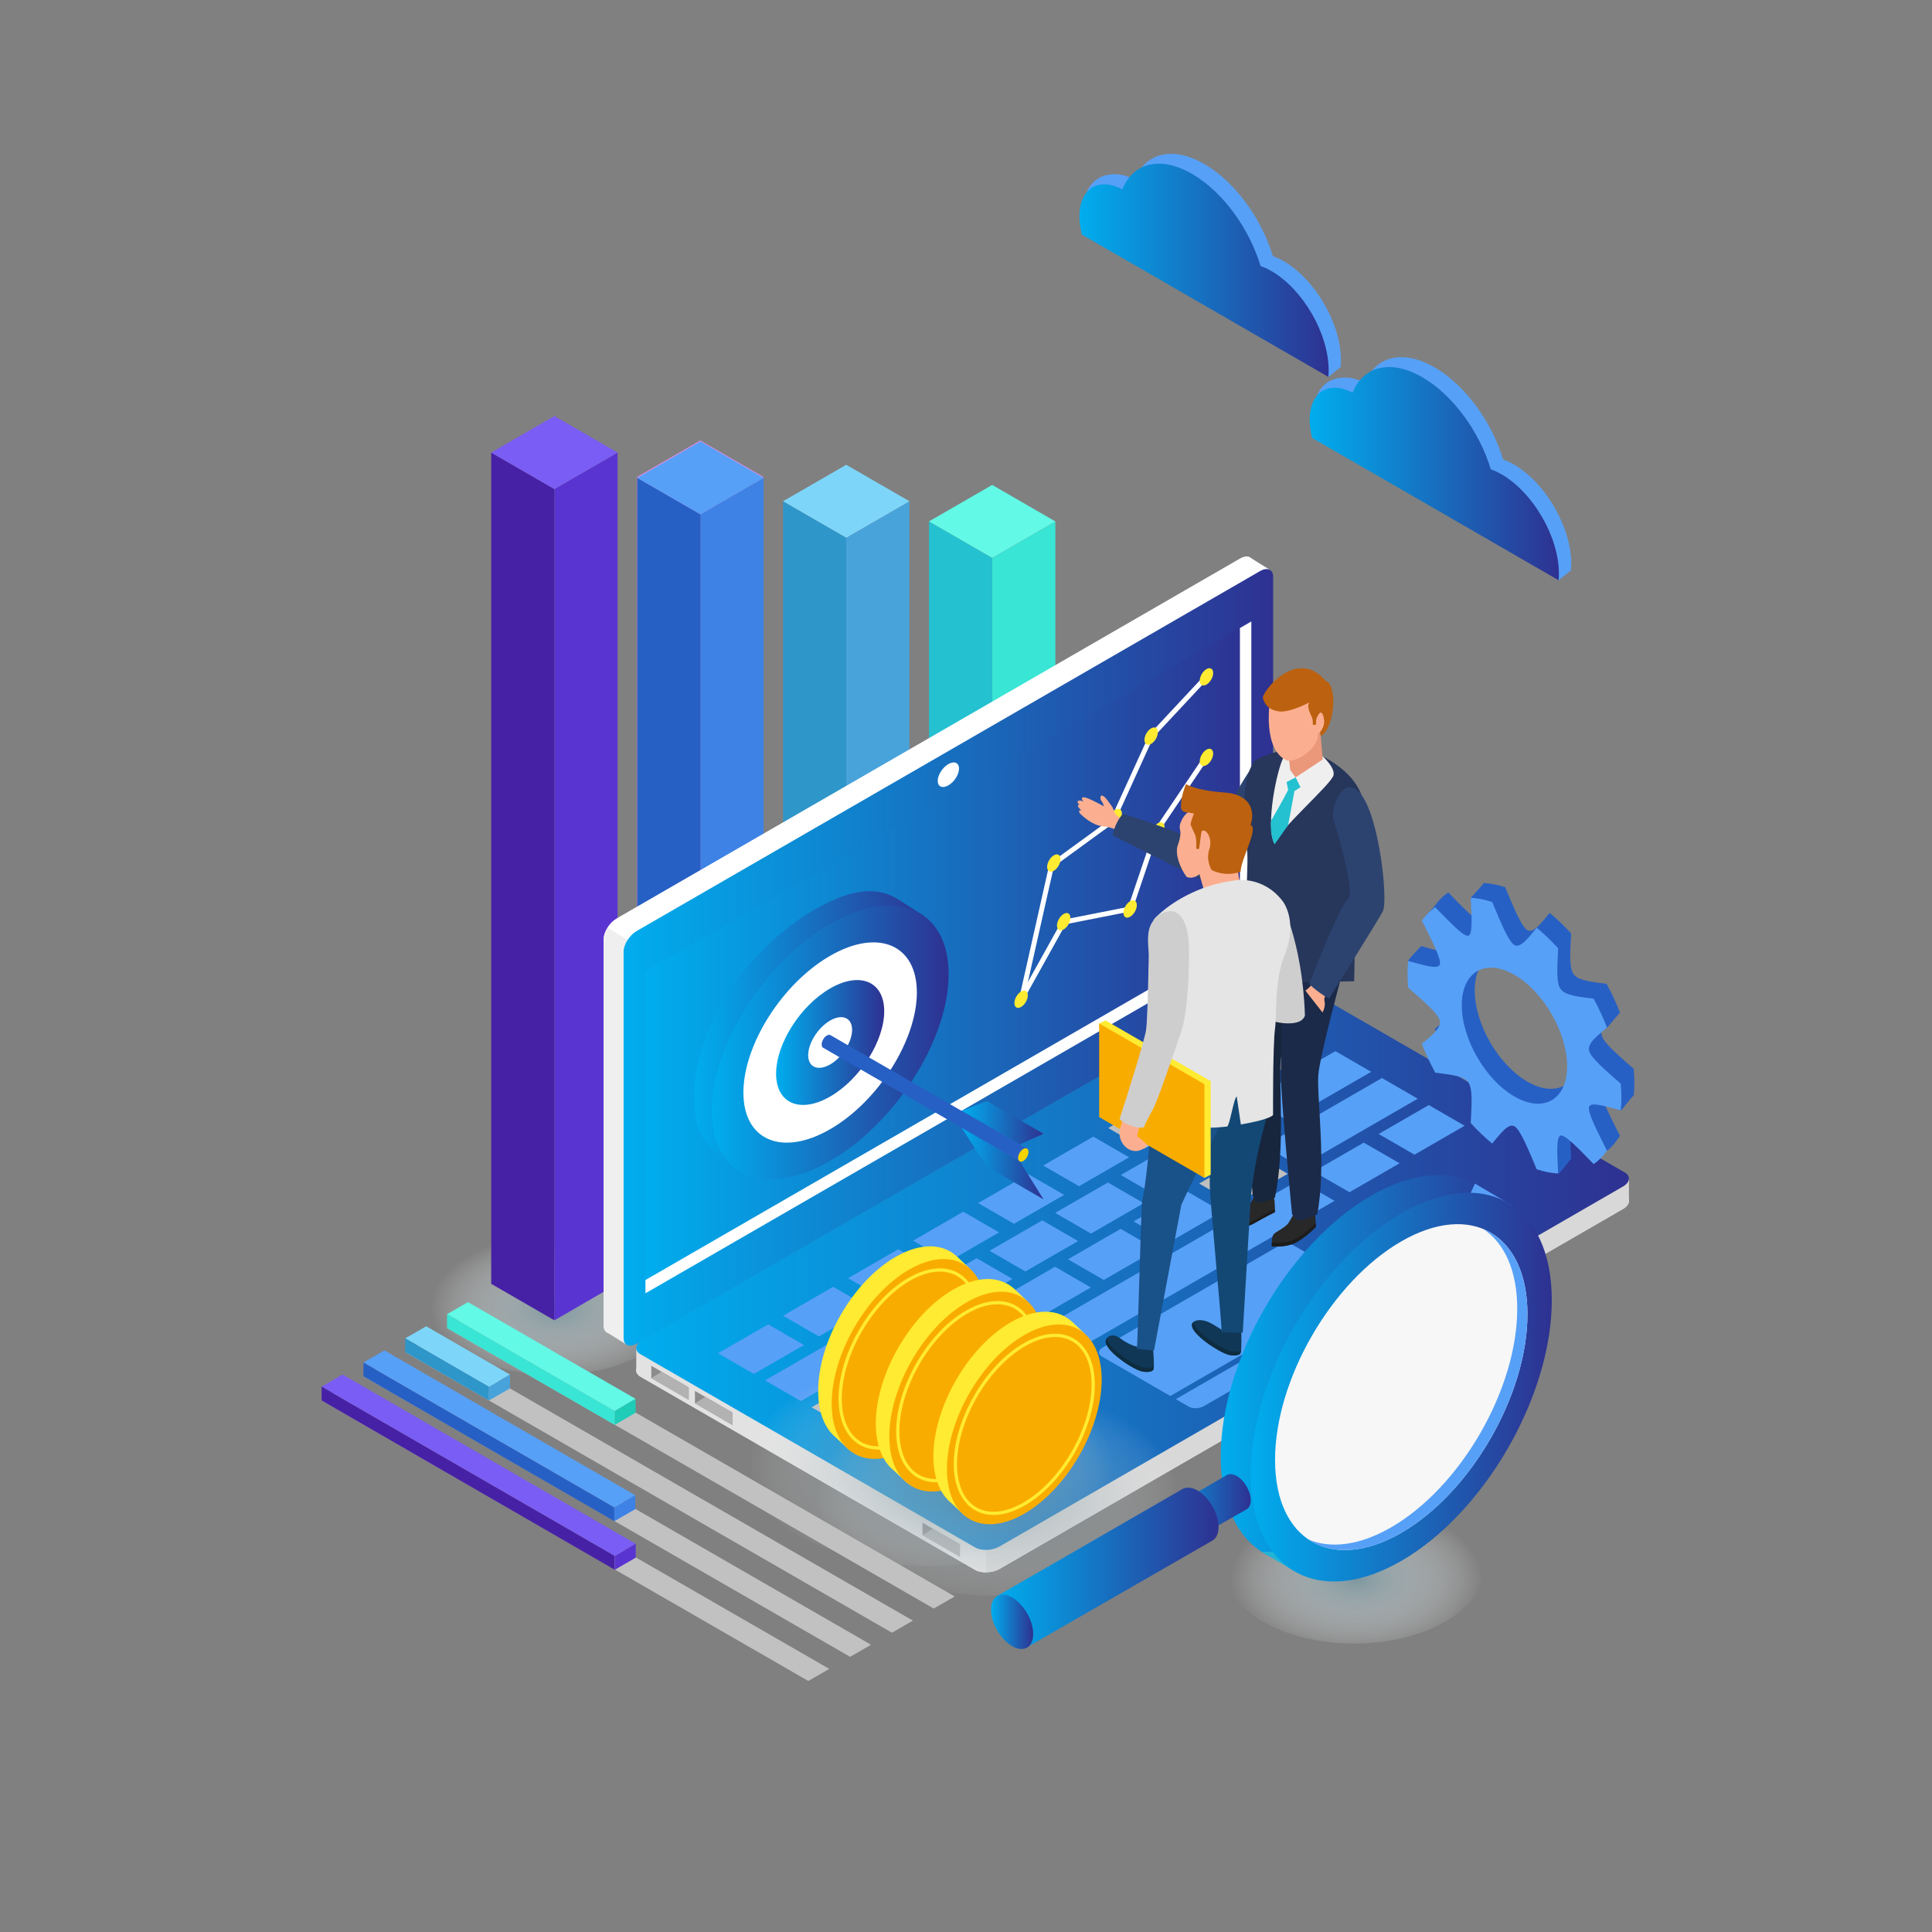 <?xml version="1.0" encoding="UTF-8"?>
<svg xmlns="http://www.w3.org/2000/svg" xmlns:xlink="http://www.w3.org/1999/xlink" viewBox="0 0 1080 1080">
  <rect x="0" y="0" width="1080" height="1080" fill="#808080" stroke="none"/>
  <defs>
    <style>
      .cls-1 {
        fill: url(#linear-gradient-2);
      }

      .cls-2 {
        fill: url(#radial-gradient-3);
      }

      .cls-2, .cls-3 {
        opacity: .4;
      }

      .cls-2, .cls-3, .cls-4, .cls-5 {
        mix-blend-mode: multiply;
      }

      .cls-6 {
        fill: #fff;
      }

      .cls-7 {
        fill: #f7d300;
      }

      .cls-8 {
        fill: #d8d8d8;
      }

      .cls-9 {
        fill: #bfbfbf;
      }

      .cls-3 {
        fill: url(#radial-gradient-2);
      }

      .cls-10 {
        fill: #103856;
      }

      .cls-11 {
        fill: #1fccb7;
      }

      .cls-12 {
        fill: url(#linear-gradient-15);
      }

      .cls-13 {
        fill: #e2e2e2;
      }

      .cls-14 {
        fill: url(#linear-gradient-14);
      }

      .cls-15 {
        fill: url(#linear-gradient-6);
      }

      .cls-16 {
        fill: #b2b2b2;
      }

      .cls-17 {
        fill: #22b4d6;
      }

      .cls-18 {
        fill: #8c8c8c;
      }

      .cls-19 {
        isolation: isolate;
      }

      .cls-20 {
        fill: #f9ac00;
      }

      .cls-4 {
        fill: url(#radial-gradient-4);
      }

      .cls-21 {
        fill: #17253d;
      }

      .cls-22 {
        fill: #1c1c1c;
      }

      .cls-23 {
        fill: url(#linear-gradient-11);
      }

      .cls-24 {
        fill: #2760c4;
      }

      .cls-25 {
        fill: #39e5d4;
      }

      .cls-5 {
        fill: url(#radial-gradient);
      }

      .cls-26 {
        fill: #cc75db;
      }

      .cls-27 {
        fill: url(#linear-gradient-10);
      }

      .cls-28 {
        fill: #2e4759;
      }

      .cls-29 {
        fill: #282828;
      }

      .cls-30 {
        fill: #b26abf;
      }

      .cls-31 {
        fill: #57a0f7;
      }

      .cls-32 {
        fill: #0d2c3f;
      }

      .cls-33 {
        fill: #ffeb31;
      }

      .cls-34 {
        fill: #49a3db;
      }

      .cls-35 {
        fill: #1b2a49;
      }

      .cls-36 {
        fill: #27365b;
      }

      .cls-37 {
        fill: #e5e5e5;
      }

      .cls-38 {
        fill: url(#linear-gradient-5);
      }

      .cls-39 {
        fill: #ea977a;
      }

      .cls-40 {
        fill: #da8ce5;
      }

      .cls-41 {
        fill: #134875;
      }

      .cls-42 {
        fill: #c1c1c1;
      }

      .cls-43 {
        fill: url(#linear-gradient-7);
      }

      .cls-44 {
        fill: #7a5df4;
      }

      .cls-45 {
        fill: #f7f7f7;
      }

      .cls-46 {
        fill: #fcaf90;
      }

      .cls-47 {
        fill: #efefef;
      }

      .cls-48 {
        fill: #2c4370;
      }

      .cls-49 {
        fill: #4721a5;
      }

      .cls-50 {
        fill: #24c1d1;
      }

      .cls-51 {
        fill: url(#linear-gradient-9);
      }

      .cls-52 {
        fill: #2f96c9;
      }

      .cls-53 {
        fill: #3e82e5;
      }

      .cls-54 {
        fill: url(#linear-gradient-3);
      }

      .cls-55 {
        fill: #cecece;
      }

      .cls-56 {
        fill: url(#linear-gradient);
      }

      .cls-57 {
        fill: #62f9e6;
      }

      .cls-58 {
        fill: #7dd6f9;
      }

      .cls-59 {
        fill: url(#linear-gradient-4);
      }

      .cls-60 {
        fill: #195189;
      }

      .cls-61 {
        fill: #5a34d1;
      }

      .cls-62 {
        fill: url(#linear-gradient-8);
      }

      .cls-63 {
        fill: #bc610f;
      }

      .cls-64 {
        fill: url(#linear-gradient-12);
      }

      .cls-65 {
        fill: url(#linear-gradient-13);
      }

      .cls-66 {
        fill: #40b5b5;
      }
    </style>
    <linearGradient id="linear-gradient" x1="732.13" y1="264.77" x2="871.44" y2="264.77" gradientUnits="userSpaceOnUse">
      <stop offset="0" stop-color="#00adee"/>
      <stop offset="1" stop-color="#2e3191"/>
    </linearGradient>
    <linearGradient id="linear-gradient-2" x1="603.42" y1="151.1" x2="742.73" y2="151.1" xlink:href="#linear-gradient"/>
    <radialGradient id="radial-gradient" cx="-2718.02" cy="1128.34" fx="-2718.02" fy="1128.34" r="72.59" gradientTransform="translate(-2325.5 76.97) rotate(-180) scale(.97 -.58)" gradientUnits="userSpaceOnUse">
      <stop offset="0" stop-color="#7c969e"/>
      <stop offset="1" stop-color="#fff" stop-opacity="0"/>
    </radialGradient>
    <linearGradient id="linear-gradient-3" x1="348.6" y1="535.18" x2="711.7" y2="535.18" xlink:href="#linear-gradient"/>
    <linearGradient id="linear-gradient-4" x1="360.81" y1="535.18" x2="699.5" y2="535.18" xlink:href="#linear-gradient"/>
    <linearGradient id="linear-gradient-5" x1="355.67" y1="706.22" x2="910.59" y2="706.22" xlink:href="#linear-gradient"/>
    <linearGradient id="linear-gradient-6" x1="388.23" y1="574.8" x2="520.69" y2="574.8" xlink:href="#linear-gradient"/>
    <linearGradient id="linear-gradient-7" x1="397.83" y1="582.76" x2="530.28" y2="582.76" xlink:href="#linear-gradient"/>
    <linearGradient id="linear-gradient-8" x1="433.83" y1="582.76" x2="494.28" y2="582.76" xlink:href="#linear-gradient"/>
    <linearGradient id="linear-gradient-9" x1="537.53" y1="627.61" x2="583.32" y2="627.61" xlink:href="#linear-gradient"/>
    <linearGradient id="linear-gradient-10" x1="537.53" y1="650.41" x2="583.32" y2="650.41" xlink:href="#linear-gradient"/>
    <radialGradient id="radial-gradient-2" cx="-2933.36" cy="1254.18" fx="-2933.36" fy="1254.18" r="104.96" gradientTransform="translate(-2325.5 92.53) rotate(-180) scale(.97 -.58)" gradientUnits="userSpaceOnUse">
      <stop offset="0" stop-color="#7c969e"/>
      <stop offset=".13" stop-color="#8099a1" stop-opacity=".97"/>
      <stop offset=".3" stop-color="#8ca3aa" stop-opacity=".87"/>
      <stop offset=".48" stop-color="#a0b3b9" stop-opacity=".72"/>
      <stop offset=".67" stop-color="#bdcace" stop-opacity=".5"/>
      <stop offset=".86" stop-color="#e1e7e9" stop-opacity=".23"/>
      <stop offset="1" stop-color="#fff" stop-opacity="0"/>
    </radialGradient>
    <radialGradient id="radial-gradient-3" cx="-2972.52" cy="1278.1" fx="-2972.52" fy="1278.1" r="104.96" gradientTransform="translate(-2325.5 95.48) rotate(-180) scale(.97 -.58)" xlink:href="#radial-gradient-2"/>
    <radialGradient id="radial-gradient-4" cx="-3179.06" cy="1343.29" fx="-3179.06" fy="1343.29" r="72.59" gradientTransform="translate(-2325.5 103.54) rotate(-180) scale(.97 -.58)" xlink:href="#radial-gradient"/>
    <linearGradient id="linear-gradient-11" x1="682.41" y1="765.51" x2="850.7" y2="765.51" xlink:href="#linear-gradient"/>
    <linearGradient id="linear-gradient-12" x1="699.17" y1="775.42" x2="867.45" y2="775.42" xlink:href="#linear-gradient"/>
    <linearGradient id="linear-gradient-13" x1="644.73" y1="848.75" x2="699.17" y2="848.75" xlink:href="#linear-gradient"/>
    <linearGradient id="linear-gradient-14" x1="556.96" y1="876.3" x2="681.19" y2="876.3" xlink:href="#linear-gradient"/>
    <linearGradient id="linear-gradient-15" x1="554" y1="906.6" x2="577.56" y2="906.6" xlink:href="#linear-gradient"/>
  </defs>
  <g class="cls-19">
    <g id="Layer_1" data-name="Layer 1">
      <g>
        <g>
          <path class="cls-31" d="m763,214c5.92-14.77,21.11-18.94,38.93-8.65,17.24,9.96,32.03,30.61,38.33,51.5,1.96.7,3.97,1.62,6.04,2.81,17.69,10.21,32.03,35.05,32.03,55.48,0,1.29-.06,2.52-.17,3.71l-6.89,5.5-56.83-42.3-26.45-15.27-23.24-13.41-24.36-14.06c-.87-3.45-5.42-7.66-5.42-10.95,0-15.59,14.69-21.35,28.03-14.37Z"/>
          <path class="cls-56" d="m756.11,219.51c5.92-14.77,21.11-18.94,38.93-8.65,17.24,9.95,32.03,30.61,38.33,51.5,1.96.7,3.98,1.62,6.04,2.81,17.69,10.21,32.03,35.05,32.03,55.48,0,1.29-.06,2.53-.17,3.71l-39.05-22.54-24.68-14.25-26.45-15.27-23.24-13.42-24.36-14.06c-.87-3.45-1.37-6.88-1.37-10.17,0-15.58,10.63-22.12,23.98-15.14Z"/>
        </g>
        <g>
          <path class="cls-31" d="m634.29,100.33c5.92-14.77,21.11-18.94,38.93-8.65,17.24,9.96,32.03,30.61,38.33,51.5,1.96.7,3.97,1.62,6.04,2.81,17.69,10.21,32.03,35.05,32.03,55.48,0,1.29-.06,2.52-.17,3.71l-6.89,5.5-56.83-42.3-26.45-15.27-23.24-13.41-24.36-14.06c-.87-3.45-5.42-7.67-5.42-10.95,0-15.58,14.69-21.35,28.03-14.37Z"/>
          <path class="cls-1" d="m627.4,105.84c5.92-14.77,21.11-18.94,38.93-8.65,17.24,9.95,32.03,30.61,38.33,51.5,1.96.7,3.97,1.62,6.04,2.81,17.69,10.21,32.03,35.05,32.03,55.48,0,1.29-.06,2.53-.17,3.71l-39.05-22.54-24.68-14.25-26.45-15.27-23.24-13.42-24.36-14.06c-.87-3.45-1.37-6.88-1.37-10.17,0-15.58,10.63-22.12,23.98-15.14Z"/>
        </g>
        <g>
          <g>
            <g>
              <g>
                <polygon class="cls-25" points="554.64 596.46 589.96 576.06 589.96 291.48 554.64 311.87 554.64 596.46"/>
                <polygon class="cls-50" points="519.33 576.06 554.65 596.46 554.65 311.87 519.33 291.48 519.33 576.06"/>
              </g>
              <polygon class="cls-57" points="554.64 311.87 589.96 291.48 554.64 271.07 519.3 291.48 554.64 311.87"/>
            </g>
            <g>
              <g>
                <polygon class="cls-34" points="473.06 643.75 508.37 623.34 508.37 280.2 473.06 300.59 473.06 643.75"/>
                <polygon class="cls-52" points="437.74 623.34 473.08 643.75 473.08 300.59 437.74 280.2 437.74 623.34"/>
              </g>
              <polygon class="cls-58" points="473.06 300.59 508.38 280.2 473.06 259.82 437.73 280.2 473.06 300.59"/>
            </g>
            <g>
              <g>
                <polygon class="cls-30" points="391.47 690.32 426.82 669.92 426.82 266.6 391.47 287 391.47 690.32"/>
                <polygon class="cls-26" points="356.17 669.92 391.5 690.32 391.5 287 356.17 266.6 356.17 669.92"/>
              </g>
              <polygon class="cls-40" points="391.48 287.01 426.82 266.6 391.5 246.21 356.14 266.6 391.48 287.01"/>
            </g>
            <g>
              <g>
                <polygon class="cls-53" points="391.57 690.88 426.89 670.48 426.89 267.15 391.57 287.54 391.57 690.88"/>
                <polygon class="cls-24" points="356.27 670.48 391.58 690.88 391.58 287.54 356.27 267.15 356.27 670.48"/>
              </g>
              <polygon class="cls-31" points="391.58 287.54 426.92 267.15 391.58 246.74 356.25 267.15 391.58 287.54"/>
            </g>
            <g>
              <g>
                <path class="cls-5" d="m237.27,726.08c0,23.44,32.51,42.45,72.62,42.45s72.62-19.01,72.62-42.45-32.51-42.46-72.62-42.46-72.62,19.01-72.62,42.46Z"/>
                <polygon class="cls-61" points="309.89 738.07 345.21 717.66 345.21 252.99 309.89 273.38 309.89 738.07"/>
                <polygon class="cls-49" points="274.59 717.66 309.9 738.07 309.9 273.38 274.59 252.99 274.59 717.66"/>
              </g>
              <polygon class="cls-44" points="309.9 273.39 345.22 252.99 309.9 232.58 274.58 252.99 309.9 273.39"/>
            </g>
          </g>
          <g>
            <g>
              <polygon class="cls-6" points="699.02 311.79 710.05 318.66 699.57 323.5 699.02 311.79"/>
              <polygon class="cls-47" points="350.6 751.88 339.33 744.85 349.13 738.07 350.6 751.88"/>
              <g>
                <path class="cls-6" d="m700.55,531.4c0,4.05-3.28,9.22-7.32,11.55l-348.46,201.18c-4.04,2.33-7.32.94-7.32-3.1v-216.03c0-4.04,3.27-9.21,7.32-11.55l348.45-201.18c4.04-2.34,7.32-.95,7.32,3.09v216.03Z"/>
                <path class="cls-47" d="m337.45,525.01v216.03c0,4.04,3.27,5.44,7.32,3.1l187.62-108.32-192.69-117.36c-1.38,2.13-2.25,4.49-2.25,6.56Z"/>
                <path class="cls-6" d="m693.23,312.28l-348.45,201.18c-1.98,1.14-3.76,2.96-5.07,4.99l192.69,117.36,160.84-92.86c4.04-2.33,7.32-7.5,7.32-11.55v-216.03c0-4.04-3.28-5.43-7.32-3.09Z"/>
                <path class="cls-54" d="m711.7,538.37c0,4.05-3.28,9.22-7.33,11.56l-348.45,201.18c-4.05,2.33-7.32.94-7.32-3.1v-216.03c0-4.04,3.28-9.21,7.32-11.55l348.45-201.18c4.05-2.34,7.32-.95,7.32,3.09v216.02Z"/>
                <polygon class="cls-59" points="699.5 527.42 360.81 722.96 360.81 542.93 699.5 347.39 699.5 527.42"/>
                <polygon class="cls-6" points="693.12 351.07 693.12 523.68 360.81 715.54 360.81 722.96 699.5 527.42 699.5 347.39 693.12 351.07"/>
                <path class="cls-6" d="m536.1,429.64c0,3.28-2.66,7.48-5.95,9.38-3.28,1.9-5.95.77-5.95-2.51s2.66-7.48,5.95-9.39c3.28-1.89,5.95-.77,5.95,2.52Z"/>
              </g>
            </g>
            <g>
              <polygon class="cls-8" points="899.91 665.05 910.59 671.32 910.59 658.78 899.91 665.05"/>
              <polygon class="cls-13" points="355.68 766.13 355.68 753.76 372.5 754.17 355.68 766.13"/>
              <g>
                <path class="cls-47" d="m545.12,877.59c3.51,2.02,9.62,1.76,13.67-.57l348.44-201.18c4.05-2.33,4.49-5.87.99-7.89l-187.09-108.01c-3.5-2.02-9.62-1.77-13.66.57l-348.46,201.18c-4.04,2.33-4.48,5.87-.98,7.89l187.09,108.02Z"/>
                <path class="cls-8" d="m908.22,667.95l-187.09-108.01c-3.5-2.02-9.62-1.77-13.66.57l-156.22,90.19v228.23c2.63-.03,5.37-.66,7.54-1.91l348.44-201.18c4.05-2.33,4.49-5.87.99-7.89Z"/>
                <path class="cls-13" d="m359.02,761.69c-4.04,2.33-4.48,5.87-.98,7.89l187.09,108.02c1.63.94,3.84,1.37,6.13,1.34v-228.23l-192.24,110.99Z"/>
                <path class="cls-38" d="m545.12,865.04c3.51,2.02,9.62,1.77,13.67-.57l348.44-201.18c4.05-2.34,4.49-5.87.99-7.89l-187.09-108.01c-3.5-2.02-9.62-1.77-13.66.57l-348.46,201.17c-4.04,2.33-4.48,5.87-.98,7.9l187.09,108.01Z"/>
                <g>
                  <path class="cls-31" d="m764.65,720.17l7.31,4.22c2.15,1.24,1.88,3.41-.6,4.84l-98.37,56.79c-2.48,1.44-6.24,1.59-8.39.35l-7.31-4.22,107.36-61.99Z"/>
                  <path class="cls-31" d="m654.21,780.37l-38.46-22.2c-2.15-1.24-1.88-3.42.6-4.86l98.37-56.78c2.48-1.44,6.24-1.59,8.39-.35l38.46,22.21-107.36,61.98Z"/>
                  <g>
                    <polygon class="cls-9" points="712.21 600.15 740.22 583.98 720.19 572.42 692.19 588.59 712.21 600.15"/>
                    <polygon class="cls-31" points="719.59 626.23 766.5 599.15 746.48 587.59 699.57 614.68 719.59 626.23"/>
                    <polygon class="cls-9" points="683.25 647.23 712.7 630.22 692.68 618.65 663.22 635.66 683.25 647.23"/>
                    <polygon class="cls-31" points="646.56 668.4 676.01 651.4 655.99 639.83 626.54 656.84 646.56 668.4"/>
                    <polygon class="cls-31" points="609.88 689.58 639.33 672.57 619.31 661.01 589.86 678.02 609.88 689.58"/>
                    <polygon class="cls-31" points="573.19 710.76 602.65 693.75 582.63 682.19 553.17 699.2 573.19 710.76"/>
                    <polygon class="cls-31" points="536.51 731.94 565.97 714.93 545.95 703.37 516.49 720.38 536.51 731.94"/>
                    <polygon class="cls-9" points="499.83 753.12 529.28 736.11 509.26 724.55 479.8 741.56 499.83 753.12"/>
                    <polygon class="cls-31" points="447.69 783.22 492.6 757.29 472.58 745.73 427.67 771.66 447.69 783.22"/>
                    <polygon class="cls-31" points="726.79 652.15 792.53 614.18 772.51 602.62 706.76 640.59 726.79 652.15"/>
                    <polygon class="cls-9" points="690.38 673.17 719.84 656.16 699.81 644.59 670.35 661.6 690.38 673.17"/>
                    <polygon class="cls-31" points="653.7 694.34 683.15 677.34 663.13 665.78 633.67 682.78 653.7 694.34"/>
                    <polygon class="cls-31" points="617.02 715.52 646.47 698.51 626.45 686.95 596.99 703.96 617.02 715.52"/>
                    <polygon class="cls-31" points="580.33 736.7 609.79 719.69 589.76 708.13 560.31 725.14 580.33 736.7"/>
                    <polygon class="cls-9" points="543.65 757.88 573.11 740.87 553.08 729.31 523.62 746.32 543.65 757.88"/>
                    <polygon class="cls-9" points="473.72 798.25 536.37 762.08 516.34 750.53 453.7 786.69 473.72 798.25"/>
                    <polygon class="cls-31" points="606.52 751.82 746.02 671.28 725.99 659.71 586.49 740.26 606.52 751.82"/>
                    <polygon class="cls-9" points="675.86 621.14 703.87 604.96 683.85 593.41 655.84 609.59 675.86 621.14"/>
                    <polygon class="cls-31" points="790.71 645.48 818.72 629.3 798.7 617.74 770.67 633.91 790.71 645.48"/>
                    <polygon class="cls-31" points="754.36 666.46 782.37 650.29 762.35 638.73 734.33 654.9 754.36 666.46"/>
                    <polygon class="cls-9" points="639.51 642.13 667.52 625.95 647.5 614.39 619.49 630.57 639.51 642.13"/>
                    <polygon class="cls-31" points="603.16 663.11 631.17 646.94 611.15 635.38 583.14 651.55 603.16 663.11"/>
                    <polygon class="cls-31" points="566.81 684.1 594.82 667.93 574.8 656.37 546.79 672.54 566.81 684.1"/>
                    <polygon class="cls-31" points="530.47 705.09 558.47 688.91 538.45 677.35 510.44 693.53 530.47 705.09"/>
                    <polygon class="cls-31" points="494.11 726.07 522.12 709.9 502.1 698.34 474.09 714.52 494.11 726.07"/>
                    <polygon class="cls-31" points="457.76 747.06 485.78 730.89 465.75 719.33 437.74 735.5 457.76 747.06"/>
                    <polygon class="cls-31" points="421.41 768.05 449.42 751.88 429.41 740.32 401.39 756.49 421.41 768.05"/>
                    <polygon class="cls-9" points="569.83 773 599.28 755.99 579.26 744.43 549.81 761.43 569.83 773"/>
                    <polygon class="cls-9" points="534.93 793.15 562.94 776.97 542.91 765.42 514.9 781.59 534.93 793.15"/>
                    <polygon class="cls-9" points="499.91 813.37 527.92 797.2 507.9 785.63 479.88 801.81 499.91 813.37"/>
                  </g>
                </g>
              </g>
              <g>
                <polygon class="cls-18" points="515.68 851.2 536.6 863.25 536.6 870.22 515.68 858.08 515.68 851.2"/>
                <polygon class="cls-16" points="521.49 854.55 536.6 863.25 536.6 870.22 515.68 858.08 521.49 854.55"/>
              </g>
              <g>
                <polygon class="cls-18" points="364.09 763.49 384.99 775.54 384.99 782.51 364.09 770.37 364.09 763.49"/>
                <polygon class="cls-16" points="369.9 766.83 384.99 775.54 384.99 782.51 364.09 770.37 369.9 766.83"/>
              </g>
              <g>
                <polygon class="cls-18" points="388.48 777.54 409.39 789.6 409.39 796.57 388.48 784.42 388.48 777.54"/>
                <polygon class="cls-16" points="394.29 780.89 409.39 789.6 409.39 796.57 388.48 784.42 394.29 780.89"/>
              </g>
            </g>
            <polygon class="cls-6" points="572.14 559.83 569.47 559.23 586.67 482.78 587.09 482.48 620.87 457.89 642.5 410.55 673.42 377.43 675.42 379.3 644.66 412.26 623.06 459.68 589.12 484.39 572.14 559.83"/>
            <polygon class="cls-6" points="572 559.24 569.61 557.91 593.93 514.21 630.7 506.95 645.33 463.76 674.88 419.94 677.15 421.47 647.71 465.14 632.78 509.33 595.71 516.65 572 559.24"/>
            <path class="cls-33" d="m574.55,556.41c0,2.39-1.68,5.3-3.75,6.49-2.07,1.2-3.75.23-3.75-2.16s1.68-5.3,3.75-6.49c2.07-1.19,3.75-.22,3.75,2.16Z"/>
            <path class="cls-33" d="m598.36,513.06c0,2.39-1.68,5.29-3.75,6.49-2.07,1.2-3.75.22-3.75-2.17s1.68-5.29,3.75-6.49c2.07-1.19,3.75-.22,3.75,2.16Z"/>
            <path class="cls-33" d="m592.85,480.28c0,2.39-1.68,5.3-3.75,6.49-2.07,1.19-3.75.22-3.75-2.17s1.68-5.29,3.75-6.49c2.07-1.19,3.75-.22,3.75,2.16Z"/>
            <path class="cls-33" d="m627.16,454.8c0,2.39-1.68,5.3-3.75,6.49-2.07,1.2-3.75.22-3.75-2.17s1.68-5.3,3.75-6.49c2.07-1.19,3.75-.23,3.75,2.16Z"/>
            <path class="cls-33" d="m647.25,409.32c0,2.39-1.68,5.3-3.75,6.49-2.07,1.19-3.75.22-3.75-2.17s1.68-5.29,3.75-6.49c2.07-1.2,3.75-.22,3.75,2.16Z"/>
            <path class="cls-33" d="m678.17,376.2c0,2.39-1.68,5.29-3.75,6.49-2.07,1.19-3.75.22-3.75-2.17s1.68-5.3,3.75-6.49c2.07-1.19,3.75-.22,3.75,2.16Z"/>
            <path class="cls-33" d="m635.49,505.98c0,2.39-1.68,5.29-3.75,6.49-2.07,1.2-3.75.22-3.75-2.17s1.68-5.29,3.75-6.49c2.07-1.19,3.75-.22,3.75,2.16Z"/>
            <path class="cls-33" d="m651,462.36c0,2.39-1.68,5.3-3.75,6.49-2.07,1.19-3.75.22-3.75-2.17s1.68-5.3,3.75-6.49c2.07-1.19,3.75-.23,3.75,2.16Z"/>
            <path class="cls-33" d="m678.17,421.23c0,2.39-1.68,5.3-3.75,6.49-2.07,1.19-3.75.23-3.75-2.17s1.68-5.29,3.75-6.49c2.07-1.19,3.75-.22,3.75,2.16Z"/>
          </g>
          <g>
            <g>
              <g>
                <path class="cls-15" d="m516.8,514.75l-.38-2.76-14.98-9.65c-13.17-7.8-27.38-3.67-42.12,3.94-22.88,11.82-46.88,35.91-58.88,59.73-7.68,15.26-12.21,31.07-12.21,45.35s.84,20.7,8.65,29.74c1.19,1.37,12.21,10.36,12.21,10.36l13.81-1.88c9.38-.33,20.13-3.63,31.55-10.24,11.11-6.41,21.58-15.21,30.77-25.35,21.07-23.25,35.45-53.65,35.45-79.11,0-7.86-1.37-14.59-3.88-20.13Z"/>
                <path class="cls-28" d="m474.76,554.47c0,16.69-13.53,38.04-30.23,47.68-16.69,9.63-30.22,3.91-30.22-12.78s13.53-38.04,30.22-47.67c16.69-9.63,30.23-3.92,30.23,12.77Z"/>
                <path class="cls-66" d="m456.81,564.83c0,6.78-5.49,15.44-12.27,19.35-6.77,3.91-12.26,1.58-12.27-5.19,0-6.77,5.49-15.44,12.27-19.34,6.78-3.91,12.27-1.59,12.27,5.18Z"/>
              </g>
              <g>
                <path class="cls-43" d="m530.28,544.52c0,36.58-29.65,83.35-66.23,104.47-36.58,21.11-66.23,8.58-66.23-28s29.65-83.34,66.23-104.47c36.58-21.11,66.23-8.58,66.23,27.99Z"/>
                <path class="cls-6" d="m512.53,554.78c0,26.77-21.7,61.01-48.48,76.46-26.77,15.46-48.48,6.29-48.48-20.48s21.71-61.01,48.48-76.46c26.77-15.46,48.48-6.29,48.48,20.49Z"/>
                <path class="cls-62" d="m494.28,565.31c0,16.69-13.53,38.04-30.22,47.67-16.69,9.64-30.22,3.92-30.22-12.77s13.53-38.04,30.22-47.67c16.69-9.64,30.22-3.92,30.22,12.77Z"/>
                <path class="cls-6" d="m476.32,575.68c0,6.77-5.49,15.44-12.27,19.35-6.77,3.91-12.27,1.59-12.27-5.18s5.49-15.44,12.27-19.35c6.77-3.91,12.27-1.59,12.27,5.18Z"/>
              </g>
            </g>
            <g>
              <g>
                <polygon class="cls-51" points="551.63 615.47 583.32 633.76 570.07 639.75 537.53 620.97 551.63 615.47"/>
                <polygon class="cls-27" points="551.63 652.14 583.32 670.44 570.07 649.15 537.53 630.37 551.63 652.14"/>
              </g>
              <path class="cls-24" d="m539.82,622.29l-75.47-43.57c-.06-.04-.11-.08-.18-.1l-.08-.05v.02c-.51-.21-1.16-.14-1.87.27-1.6.92-2.9,3.17-2.9,5.02,0,1.01.39,1.67,1,1.93h0s109.76,63.33,109.76,63.33l4.14-7.01-34.39-19.84Z"/>
              <path class="cls-7" d="m574.93,643.96c0,1.85-1.3,4.1-2.9,5.02-1.6.93-2.9.18-2.9-1.67,0-1.85,1.3-4.1,2.9-5.03,1.6-.92,2.9-.17,2.9,1.68Z"/>
            </g>
          </g>
          <g>
            <path class="cls-46" d="m628.37,458.37s-4.39-1.93-5.3-4.18c-.91-2.25-.81-2.57-1.98-4.07-1.18-1.5-2.89-4.4-4.6-5.25-1.71-.86-1.61,2.09-.73,2.97.89.89,1.29,2.9,1.29,2.9,0,0-8.91-5.06-11.17-5.06s-.43,2.25,0,2.41c-2.41-.96-3.16-.43-3.37-.32-.21.11-.32,1.5,1.29,2.2-.85-.56-2.76.43,1.13,3.27-2.01-1.2-2.17.72-.78,1.95,1.16,1.03,6.45,6.13,11.97,6.62,5.51.48,9.11,2.73,9.11,2.73l3.16-6.16Z"/>
            <path class="cls-48" d="m627.75,454.86s40.38,12.74,43.78,17.08c3.13,3.76,25.76-43.45,30.93-45.54,5.17-2.09,13.48,9.21,7.94,23.39-11.1,28.38-35.07,43.93-40.25,41.35-5.18-2.58-48.17-24.09-48.17-24.09,0,0,.79-6.61,5.78-12.19Z"/>
            <g>
              <g>
                <path class="cls-29" d="m700.84,669.39s-1.38,2.61-3.3,5.48c-1.91,2.86-7.13,2.93-8.36,4.49-1.23,1.56-1.07,6.58-1.07,6.58,0,0,6.99,1.35,13.15-2.22,6.16-3.57,11.43-6.15,11.43-6.15,0,0,.01-6.74-.5-7.95-.5-1.2-11.36-.25-11.36-.25Z"/>
                <path class="cls-22" d="m701.26,682.08c6.08-3.52,11.28-6.07,11.42-6.14.02.97.02,1.64.02,1.64,0,0-5.27,2.58-11.43,6.15-6.16,3.57-13.15,2.22-13.15,2.22,0,0-.02-.7.02-1.65.16.03,7.05,1.31,13.13-2.22Z"/>
                <path class="cls-21" d="m730.57,535.99s-13.24,44.65-14.57,56.25c-1.34,11.6,2.6,49.74-3.31,77.18-8.05,4.12-11.03,2.22-11.03,2.22l-1.39-3.57s-5.56-61.85-5.28-76.27c.28-14.42,2.78-55.2,2.78-55.2l32.8-.61Z"/>
              </g>
              <g>
                <path class="cls-29" d="m723.53,677.92s-1.32,2.64-3.16,5.55c-1.86,2.91-7.3,5.02-8.49,6.61-1.19,1.58-.93,6.61-.93,6.61,0,0,8.35,1.07,14.43-2.64,6.08-3.7,10.18-8.2,10.18-8.2,0,0-.14-6.75-.66-7.93-.53-1.19-11.37,0-11.37,0Z"/>
                <path class="cls-22" d="m710.95,694.58s8.35,1.06,14.43-2.64c5.66-3.44,9.59-7.57,10.11-8.13.05,1.17.07,2.04.07,2.04,0,0-4.1,4.5-10.18,8.2-6.08,3.7-14.43,2.64-14.43,2.64,0,0-.05-1,0-2.23,0,.08,0,.13,0,.13Z"/>
                <path class="cls-35" d="m750.36,543.9s-12.3,45.09-13.39,56.72c-1.08,11.62,4.69,50.6-.62,78.16-7.96,4.29-11.3,3.34-11.3,3.34l-2.78-3.34s-6.24-63.89-6.28-78.31c-.04-14.42,1.58-55.25,1.58-55.25l32.78-1.31Z"/>
              </g>
              <path class="cls-36" d="m728.03,417.96s23.94,7.16,32.06,24.12c8.12,16.96-2.38,38.93-2.15,44.43.24,5.49-.96,62.02-.96,62.02l-43.02.79-4.56-10.31-5.75,7.71-9.24-8.71s3.54-50.75,2.83-61.26c-.71-10.51-5.29-38.33,4.1-51.5,7.17-4.67,24.53-8.04,26.7-7.3Z"/>
              <path class="cls-47" d="m737.16,420.71s9.24,7.52,8.32,12.54c-.92,5.02-31.73,31.29-32.93,38.69-5.49-10.51,1.51-42.02,4.7-48,3.18-5.98,19.91-3.23,19.91-3.23Z"/>
              <polygon class="cls-39" points="737.88 406.86 739.43 424.53 724.26 434.56 721.27 430.5 720.08 420.71 737.88 406.86"/>
              <path class="cls-46" d="m709.93,391.69s-4.48,27,9.38,33.45c5.73,1.2,17.86-6.7,17.61-15.53,4.78-.96,4.78-10.03,2.39-11.94-2.39-1.91-3.35,3.11-3.35,3.11,0,0,2.27-12.18-4.89-12.3-7.17-.12-21.14,3.23-21.14,3.23Z"/>
              <path class="cls-63" d="m732.02,392.64s-11.23,5.97-17.19,5.02c-5.97-.95-7.88-4.06-8.84-7.28-.96-3.23,18.78-28.9,34.89-9.91,7.27,2.39,5.05,26.97-2.59,31.02-.13-.7-.36-2.24-.36-2.24,0,0,2.63-3.05,2.27-6.45-.36-3.41-1.2-4.42-1.91-4.48-.72-.06-2.21,2.45-2.45,3.76-.24,1.31-.12,2.92-.12,2.92l-1.79.3s-.06-3.17-.48-4.18c-.41-1.02-3.46-6.15-1.43-8.48Z"/>
              <path class="cls-50" d="m724.26,434.56l2.7,5.48-3.34,2.15-3.53,19.01-7.53,10.74s-2.72-3.88-2.04-13.15c5.46-9.2,9.57-17.2,9.57-17.2l-.88-4.42,5.06-2.61Z"/>
              <path class="cls-46" d="m734.88,548.07l9.33,3.09s-4.53,5.64-3.86,8.24c.58,2.25,0,4.59-1.05,6.59l-9.55-12.21c3.85-2.85,5.13-5.71,5.13-5.71Z"/>
              <path class="cls-48" d="m731.86,550.11s16.71-43.7,21.63-47.37c4.27-3.39-5.83-38.3-8.03-44.11-2.19-5.81,5.37-27.8,15.59-14.25,10.22,13.55,14.96,59.37,11.95,65.08-3.01,5.71-30.04,48.72-30.04,48.72,0,0-5.02-2.36-11.11-8.06Z"/>
            </g>
          </g>
          <g>
            <path class="cls-10" d="m644.53,753.59s.97,10.04.22,11.92c-.73,1.88-5.14,1.49-6.78,1.02-5.43-1.54-20.2-11.51-19.87-16.86.14-2.19,3.43-5.03,8.16-1.49,4.69,3.52,10.74,5.74,11.43,4.2.68-1.54,6.85,1.2,6.85,1.2Z"/>
            <path class="cls-32" d="m618.61,748.26c1.02,5.4,14.64,14.54,19.79,16,1.56.45,5.6.8,6.62-.8-.03.92-.11,1.67-.27,2.06-.73,1.88-5.14,1.49-6.78,1.02-5.43-1.54-20.2-11.51-19.87-16.86.03-.47.21-.97.52-1.42Z"/>
            <path class="cls-10" d="m693.85,744.46s.4,9.95-.35,11.83c-.73,1.88-5.15,1.49-6.8,1.02-5.41-1.53-20.73-11.41-20.41-16.77.14-2.19,4.49-4.26,11.17-.54,5.12,2.86,7.03,4.98,7.72,3.44.69-1.54,8.66,1.02,8.66,1.02Z"/>
            <path class="cls-32" d="m667.15,739.03c.77,5.47,15.13,14.67,20.34,16.14,1.42.4,4.88.75,6.29-.37-.07.66-.16,1.19-.28,1.5-.73,1.88-5.15,1.49-6.8,1.02-5.41-1.53-20.73-11.41-20.41-16.77.03-.55.33-1.08.85-1.52Z"/>
            <g>
              <path class="cls-55" d="m715.37,502.3s12.73,23.53,14.09,65.34c-2.28,8.01-22.12,3.42-24.64-.01-2.51-3.42-1.22-22.12-1.22-22.12h10.07l-3.05-20.1,4.75-23.11Z"/>
              <g>
                <path class="cls-41" d="m694.71,744.99c.5-7.26,4.38-74.57,4.62-76.8,2.23-20.84,7.57-39.3,8.71-43.72,4.12-16.13,3.59-36.7,3.59-36.7l-37.65,1.58s2.67,32.37,2.27,72.63c-.07,7.54,6.6,75.34,6.66,82.69l11.81.32Z"/>
                <path class="cls-60" d="m660.34,673.68c3.21-7.51,17.32-35.54,20.55-42.61,15.12-28.55,12.84-41.44,12.84-41.44l-47.05-1.86s-4.54,68.78-8.2,83.58c-.59,2.36-2.48,80.72-2.98,82.67l9.59.91,15.25-81.25Z"/>
                <path class="cls-46" d="m670.55,451.77s-7.53-.32-10.65,8.26c-.45,1.2-.6,2.54-.25,3.79.66,2.38-.27,6-1.26,8.67-1.82,4.99,1.69,13.57,5,17.74,4.06,1.47,7.08-1.59,7.08-1.59l2.55,8.99,20.03-5.1s-2.41-7.15,0-18.19c2.41-11.04,1.51-16.57-5.69-20.25-7.2-3.68-16.81-2.32-16.81-2.32"/>
                <path class="cls-63" d="m663.02,438.33s5.28,3.55,21.49,4.69c16.2,1.14,16.74,12.36,14.55,18.08,4.79,1.79-5.55,19.35-5.54,26.18-9.2,3.26-16.27-.99-16.27-.99,0,0-3.3-5.4-1.25-11.45,2.05-6.05-1.75-11.95-4.15-10.3-.52.35-1.27,9.95-1.67,10.04-.24.06-.99.05-1.2,0-.72-.16.2-2.61-.56-6.75-.37-1.98-2.96-6.14-2.84-7.25.18-1.52,1.86-5.86,1.86-5.86l-3.48-.57s-3.83.38-3.8-3.28c.07-6.6,2.86-12.54,2.86-12.54"/>
                <path class="cls-37" d="m645.14,513.83s8.88-10.48,27.46-17.4c8.77-3.28,18.56-4.39,18.56-4.39,0,0,15.12-2.36,25.79,11.63,3.06,4.02,7.32,14.81,1.27,29.89-6.06,15.08-4.41,33.69-5.45,41.26-1.33,9.59-1.12,48.4-1.12,48.4,0,0-.56,2-14.07,4.63l-3.93.76-2.3-15.57c-1.56.2-3.94,16.56-5.5,16.73-12.42,1.33-25.06,1.22-42.89-7.77,1.98-11.15,7.36-47.75,9.5-58.17,2.13-10.42-7.32-49.99-7.32-49.99"/>
                <polygon class="cls-33" points="617.95 622.74 673.27 658.43 676.78 656.71 676.78 604.36 617.95 570.4 614.44 572.12 617.95 622.74"/>
                <polygon class="cls-20" points="614.44 624.46 673.27 658.43 673.27 606.08 614.44 572.12 614.44 624.46"/>
                <path class="cls-46" d="m645.12,545.04s.9,24.25,0,30.53c-.89,6.28-17.67,48.89-19.11,55.97-1.43,7.09,5.19,14.01,11.75,11.29,3.58-1.49,3.22-2.85,2.54-3.74-.93-1.22-4.66-3.98-4.66-3.98,0,0,1.85-9.42,6.11-13.3,4.26-3.88,14.23-34.8,15.09-47.22.85-12.42,3.32-28.55,3.32-28.55l-15.04-.99Z"/>
                <path class="cls-55" d="m640.65,575.86c.66-4.56,1.1-21.81,1.29-30.87-.03-4.67.42-9.87.1-13.49-.93-10.74.37-14.12,3.68-18.25.96-1.2,2.39-2,3.85-2.71,8.71-4.29,14.71,3.06,15.04,18.89.05,2.24.04,4.64,0,7.13h.02s0,27.49-4.47,40.57c-4.03,11.78-12.66,37.13-15.32,42.25-2.31,4.46-4.43,8.15-5.43,10.85-4.37.88-11.12-2.1-13.6-4.61,4.48-13.6,14.07-44.38,14.83-49.75Z"/>
              </g>
            </g>
          </g>
          <g>
            <path class="cls-3" d="m413.68,814.02c0,33.89,47.01,61.38,105,61.38s105-27.49,105-61.38-47-61.39-105-61.39-105,27.49-105,61.39Z"/>
            <path class="cls-2" d="m451.65,830.73c0,33.89,47.01,61.38,105,61.38s104.99-27.49,104.99-61.38-47-61.38-104.99-61.38-105,27.48-105,61.38Z"/>
            <g>
              <g>
                <path class="cls-33" d="m540.79,710.93l1.24-1.88-6.91-6.51h0c-7.89-7.51-20.42-8.07-34.52.08-23.88,13.79-43.24,47.32-43.24,74.9,0,10.49,2.8,18.6,7.58,23.86h0s.08.09.08.09c.75.82,1.56,1.57,2.4,2.26l7.51,7.07,1.85-2.81c6.83,1.27,15.01-.41,23.81-5.49,23.89-13.79,43.25-47.32,43.25-74.91,0-6.51-1.09-12.09-3.05-16.65Z"/>
                <path class="cls-20" d="m551.42,734.7c0,27.59-19.37,61.12-43.25,74.91-23.88,13.79-43.24,2.61-43.24-24.98s19.36-61.1,43.24-74.9c23.88-13.79,43.25-2.61,43.25,24.96Z"/>
                <path class="cls-33" d="m490.97,810.32c-13.5,0-22.23-11.15-22.23-28.41,0-24.82,17.49-55.1,38.97-67.5,6.19-3.58,12.13-5.39,17.66-5.39,13.5,0,22.23,11.16,22.23,28.41,0,24.81-17.48,55.09-38.98,67.5-6.18,3.57-12.13,5.39-17.66,5.39Zm34.41-99.48c-5.21,0-10.84,1.73-16.75,5.14-20.98,12.12-38.06,41.69-38.06,65.93,0,16.39,7.82,26.59,20.4,26.59,5.2,0,10.84-1.73,16.75-5.14,21-12.11,38.07-41.7,38.07-65.93,0-16.39-7.82-26.59-20.41-26.59Z"/>
              </g>
              <g>
                <path class="cls-33" d="m573,729.2l1.24-1.88-6.91-6.51h0c-7.89-7.51-20.42-8.07-34.52.08-23.88,13.78-43.24,47.32-43.24,74.9,0,10.49,2.8,18.6,7.58,23.86h0s.08.09.08.09c.75.82,1.56,1.57,2.4,2.25l7.51,7.07,1.85-2.81c6.83,1.27,15.01-.41,23.81-5.49,23.89-13.79,43.25-47.32,43.25-74.91,0-6.51-1.09-12.09-3.05-16.65Z"/>
                <path class="cls-20" d="m583.63,752.97c0,27.59-19.37,61.12-43.25,74.91-23.88,13.79-43.24,2.61-43.24-24.98s19.36-61.1,43.24-74.9c23.88-13.79,43.25-2.61,43.25,24.96Z"/>
                <path class="cls-33" d="m523.18,828.59c-13.5,0-22.23-11.15-22.23-28.41,0-24.82,17.49-55.1,38.97-67.5,6.19-3.58,12.14-5.39,17.66-5.39,13.5,0,22.23,11.16,22.23,28.41,0,24.81-17.48,55.09-38.98,67.5-6.18,3.57-12.13,5.39-17.66,5.39Zm34.41-99.48c-5.21,0-10.84,1.73-16.75,5.14-20.98,12.11-38.06,41.69-38.06,65.93,0,16.39,7.82,26.59,20.4,26.59,5.2,0,10.84-1.73,16.74-5.14,21-12.12,38.07-41.7,38.07-65.93,0-16.39-7.82-26.59-20.41-26.59Z"/>
              </g>
              <g>
                <path class="cls-33" d="m605.21,747.48l1.24-1.88-6.91-6.51h0c-7.89-7.5-20.42-8.07-34.52.08-23.88,13.79-43.24,47.32-43.24,74.9,0,10.49,2.8,18.6,7.58,23.86h0s.08.09.08.09c.75.81,1.56,1.57,2.4,2.25l7.51,7.07,1.85-2.81c6.83,1.27,15.01-.41,23.81-5.49,23.89-13.79,43.25-47.32,43.25-74.91,0-6.51-1.09-12.09-3.05-16.65Z"/>
                <path class="cls-20" d="m615.84,771.25c0,27.59-19.37,61.12-43.25,74.91-23.88,13.79-43.24,2.61-43.24-24.97s19.36-61.11,43.24-74.9c23.88-13.79,43.25-2.61,43.25,24.96Z"/>
                <path class="cls-33" d="m555.39,846.87c-13.5,0-22.23-11.15-22.23-28.41,0-24.82,17.49-55.1,38.97-67.5,6.19-3.58,12.13-5.39,17.66-5.39,13.5,0,22.23,11.16,22.23,28.41,0,24.81-17.48,55.09-38.98,67.5-6.18,3.57-12.13,5.39-17.66,5.39Zm34.41-99.47c-5.21,0-10.84,1.73-16.75,5.14-20.98,12.12-38.06,41.69-38.06,65.93,0,16.39,7.82,26.59,20.4,26.59,5.2,0,10.84-1.74,16.74-5.14,21-12.12,38.07-41.7,38.07-65.93,0-16.39-7.82-26.59-20.41-26.59Z"/>
              </g>
            </g>
          </g>
          <g>
            <g>
              <polygon class="cls-42" points="249.91 742.41 261.62 735.65 533.69 892.43 521.97 899.19 249.91 742.41"/>
              <polygon class="cls-57" points="249.91 734.65 261.62 727.89 355.32 781.98 343.61 788.74 249.91 734.65"/>
              <polygon class="cls-25" points="249.91 734.65 249.91 742.41 343.61 796.51 343.61 788.74 249.91 734.65"/>
              <polygon class="cls-11" points="355.32 781.98 355.32 789.74 343.61 796.51 343.61 788.74 355.32 781.98"/>
            </g>
            <g>
              <polygon class="cls-42" points="226.54 755.91 238.25 749.15 510.31 905.93 498.6 912.69 226.54 755.91"/>
              <polygon class="cls-58" points="226.54 748.14 238.25 741.39 285.09 768.43 273.38 775.19 226.54 748.14"/>
              <polygon class="cls-52" points="226.54 748.14 226.49 755.84 273.33 782.89 273.38 775.19 226.54 748.14"/>
              <polygon class="cls-34" points="285.09 768.43 285.04 776.13 273.33 782.89 273.38 775.19 285.09 768.43"/>
            </g>
            <g>
              <polygon class="cls-42" points="203.16 769.41 214.87 762.64 486.93 919.43 475.23 926.18 203.16 769.41"/>
              <polygon class="cls-31" points="203.16 761.64 214.87 754.88 355.12 835.85 343.41 842.61 203.16 761.64"/>
              <polygon class="cls-24" points="203.16 761.64 203.16 769.41 343.41 850.37 343.41 842.61 203.16 761.64"/>
              <polygon class="cls-53" points="355.12 835.85 355.12 843.62 343.41 850.37 343.41 842.61 355.12 835.85"/>
            </g>
            <g>
              <polygon class="cls-42" points="179.78 782.9 191.49 776.13 463.56 932.92 451.85 939.68 179.78 782.9"/>
              <polygon class="cls-44" points="191.49 768.37 179.78 775.13 343.66 869.75 355.37 862.99 191.49 768.37"/>
              <polygon class="cls-49" points="179.78 775.13 179.78 782.9 343.66 877.51 343.66 869.75 179.78 775.13"/>
              <polygon class="cls-61" points="343.66 869.75 343.66 877.51 355.37 870.75 355.37 862.99 343.66 869.75"/>
            </g>
          </g>
          <g>
            <path class="cls-24" d="m812.12,562.19c1.04,4.29-4.95,8.66-10.04,12.99,2.13,5.48,4.64,10.86,7.47,16.11,7.55,1.03,15.84,1.64,18.52,5.43,2.64,3.76,1.74,13.65,1.33,22.75,3.8,4.15,7.81,8.04,11.99,11.47,4.4-5.3,9.04-11.65,12.44-9.68,3.42,1.97,8.05,13.68,12.45,24.05,3.15,1.06,1.82,10.34,4.75,10.71.97.13,6.9-8.15,7.25-8.32-.41-9.58-1.31-20.51,1.33-21.22,2.69-.69,11.18,9.1,18.73,16.79,2.83-1.98,5.13-5.29,7.25-8.33-5.09-10.2-11.07-21.49-10.03-24.58.93-2.76,3.04,8.33,10.45,10.35.52.14,6.73-8.46,7.25-8.33.22-2.32.36-4.71.36-7.23,0-2.52-.14-5.09-.36-7.66-7.84-6.97-16.7-14.3-17.7-18.41-.87-3.61-1.59-1,2.78-4.66.81-.67,6.46-7.66,7.25-8.33-2.12-5.5-4.63-10.88-7.46-16.11-7.56-1.04-15.84-1.66-18.51-5.45-2.66-3.75-1.76-13.63-1.34-22.74-3.81-4.18-7.81-8.03-12-11.46-4.41,5.28-9.03,11.63-12.45,9.66-3.4-1.97-8.02-13.65-12.44-24.03-4.17-1.41-8.19-2.16-11.99-2.38.02.49-7.25,8.33-7.25,8.33.43,9.19,8.43,12.21,5.92,12.86-2.66.71-10.95-8.24-18.52-15.93-2.83,1.97-5.34,4.45-7.47,7.48.07.13-5.02,5.46-4.95,5.59,5.04,10.1,16.03,15.96,15,18.99-1,2.96-9.87.05-17.69-2.02-.83,1.05-7.26,7.18-7.26,8.33,0,2.52,7.02,3.99,7.26,6.57,7.82,6.96,16.68,14.3,17.68,18.41Zm12.26-8.55c0-18.78,13.18-26.41,29.45-17.01,16.26,9.39,29.46,32.24,29.46,51.02s-13.19,26.38-29.46,16.99c-16.27-9.4-29.45-32.21-29.45-50.99Z"/>
            <path class="cls-31" d="m804.87,570.51c1.04,4.29-4.95,8.66-10.04,12.99,2.12,5.49,4.63,10.86,7.47,16.12,7.55,1.03,15.84,1.63,18.51,5.42,2.65,3.77,1.75,13.66,1.34,22.76,3.8,4.15,7.81,8.04,11.99,11.46,4.4-5.28,9.03-11.64,12.44-9.68,3.41,1.97,8.04,13.68,12.44,24.05,4.2,1.42,8.19,2.15,12,2.38-.42-9.58-1.32-20.5,1.32-21.22,2.69-.69,10.98,8.27,18.53,15.95,2.83-1.98,5.34-4.46,7.46-7.49-5.09-10.2-11.06-21.49-10.03-24.58,1-2.95,9.87-.06,17.7,2.02.22-2.32.36-4.71.36-7.23s-.14-5.09-.36-7.66c-7.83-6.97-16.7-14.29-17.7-18.41-1.03-4.27,4.95-8.67,10.03-12.98-2.12-5.5-4.63-10.88-7.46-16.11-7.55-1.05-15.84-1.66-18.51-5.45-2.66-3.75-1.76-13.63-1.34-22.74-3.81-4.18-7.81-8.03-12-11.47-4.41,5.29-9.03,11.63-12.44,9.66-3.41-1.96-8.03-13.65-12.44-24.03-4.17-1.41-8.18-2.16-11.99-2.38.41,9.58,1.31,20.5-1.34,21.19-2.66.71-10.95-8.24-18.51-15.93-2.83,1.97-5.34,4.45-7.47,7.47,5.09,10.2,11.08,21.52,10.04,24.59-1,2.97-9.87.05-17.69-2.02-.23,2.31-.36,4.73-.36,7.25s.13,5.07.36,7.65c7.83,6.96,16.69,14.3,17.69,18.41Zm12.27-8.55c0-18.78,13.17-26.41,29.45-17.01,16.26,9.39,29.45,32.24,29.45,51.02s-13.19,26.38-29.45,16.99c-16.28-9.4-29.45-32.22-29.45-51Z"/>
          </g>
          <g>
            <path class="cls-4" d="m684.29,876.3c0,23.44,32.51,42.45,72.62,42.45s72.62-19,72.62-42.45-32.51-42.46-72.62-42.46-72.62,19.01-72.62,42.46Z"/>
            <g>
              <g>
                <path class="cls-23" d="m682.41,814.09c0,53.66,37.67,75.4,84.14,48.58,46.47-26.83,84.15-92.07,84.15-145.74s-37.68-75.4-84.15-48.58c-46.47,26.82-84.14,92.08-84.14,145.74Z"/>
                <polygon class="cls-17" points="705.26 867.46 723.89 878.51 720.46 867.46 705.26 867.46"/>
                <polygon class="cls-31" points="845.14 673.83 824.49 661.61 819.38 672.98 845.14 673.83"/>
                <path class="cls-64" d="m699.17,824c0,53.66,37.67,75.4,84.15,48.58,46.46-26.84,84.14-92.08,84.14-145.75s-37.68-75.4-84.14-48.58c-46.47,26.82-84.15,92.08-84.15,145.74Z"/>
                <path class="cls-45" d="m712.76,816.14c0,44.99,31.59,63.22,70.55,40.73,38.96-22.49,70.55-77.21,70.55-122.19s-31.58-63.23-70.55-40.73c-38.96,22.5-70.55,77.19-70.55,122.19Z"/>
                <path class="cls-31" d="m777.6,853.83c38.96-22.5,70.54-77.21,70.54-122.19,0-21.4-7.16-36.73-18.84-44.52,15.03,6.26,24.55,22.87,24.55,47.56,0,44.98-31.58,99.69-70.55,122.19-20.43,11.79-38.82,12.37-51.71,3.79,12.36,5.15,28.42,3.31,46-6.83Z"/>
              </g>
              <path class="cls-65" d="m685.68,824.65h0c1.43-.9,3.43-.84,5.67.45,4.32,2.49,7.82,8.56,7.82,13.55,0,2.5-.9,4.27-2.33,5.08h0s-52.12,29.73-52.12,29.73v-25.17l40.95-23.63Z"/>
              <path class="cls-14" d="m573.8,920.99l-16.84-28.54,104.56-60.37.05.09c2.08-.95,4.81-.73,7.83,1.01,6.5,3.76,11.78,12.89,11.79,20.4,0,3.73-1.3,6.35-3.4,7.59h0s-.03.02-.03.02c-.02,0-.03.02-.04.02l-103.91,59.77Z"/>
              <path class="cls-12" d="m554,899.79c0,7.52,5.28,16.65,11.78,20.41,6.51,3.75,11.78.71,11.78-6.8,0-7.51-5.27-16.64-11.78-20.4-6.5-3.76-11.78-.71-11.78,6.8Z"/>
            </g>
          </g>
        </g>
      </g>
    </g>
  </g>
</svg>